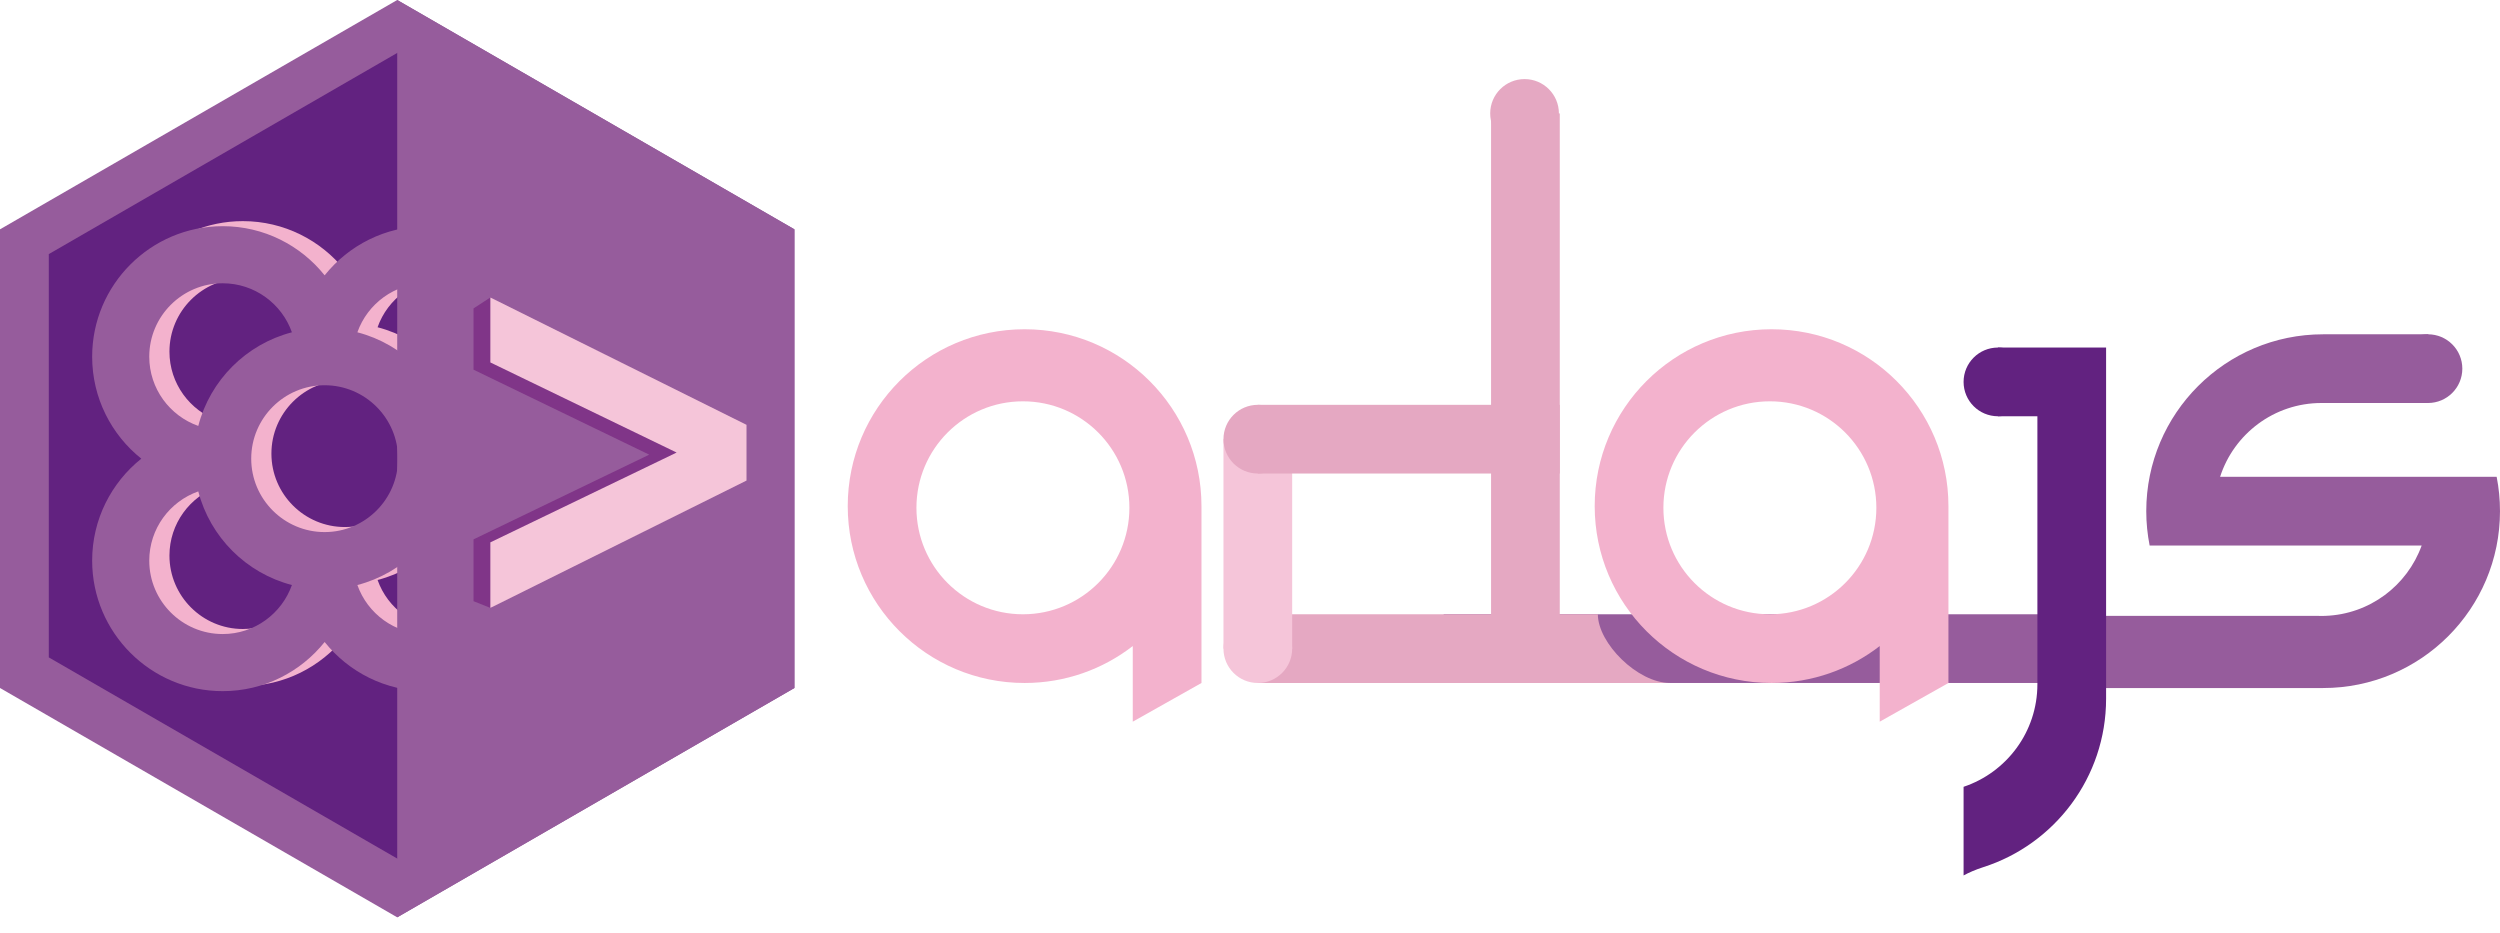 <?xml version="1.0" encoding="utf-8"?>
<!-- Generator: Adobe Illustrator 15.0.2, SVG Export Plug-In . SVG Version: 6.00 Build 0)  -->
<!DOCTYPE svg PUBLIC "-//W3C//DTD SVG 1.1//EN" "http://www.w3.org/Graphics/SVG/1.1/DTD/svg11.dtd">
<svg version="1.1" id="Capa_1" xmlns="http://www.w3.org/2000/svg" xmlns:xlink="http://www.w3.org/1999/xlink" x="0px" y="0px"
	 width="1485.946px" height="554.294px" viewBox="0 0 1485.946 554.294" enable-background="new 0 0 1485.946 554.294"
	 xml:space="preserve">
<polygon fill="#965C9C" points="0,136.309 236.095,0 472.19,136.309 472.19,408.928 236.095,545.237 0,408.928 "/>
<polygon fill="#622280" points="28.999,151.03 236.595,31.176 444.191,151.03 444.191,390.742 236.595,510.598 28.999,390.742 "/>
<rect x="858.083" y="365.112" fill="#965C9C" width="360.789" height="40.838"/>
<path fill="#965C9C" d="M1483.958,283.405h-1.963h-41.936h-120.482c8.199-25.451,32.064-43.871,60.242-43.871l63.314,0.002
	c-10.131-13.087,9.646-33.706,0-40.838h-62.314c-58.059,0-105.125,47.066-105.125,105.126c0,6.989,0.703,13.812,2.004,20.419h4.408
	h38.148h119.133c-8.543,23.74-30.877,40.895-57.338,41.812v0.014h-0.531c-0.566,0.015-1.129,0.043-1.699,0.043
	s-1.133-0.028-1.699-0.043h-143.363l6,42.881h140.062c58.061,0,105.127-47.066,105.127-105.126
	C1485.946,296.837,1485.256,290.011,1483.958,283.405z"/>
<path fill="#622280" d="M1210.981,206.576h-23.452v40.838h23.452v159.289c0,28.365-18.379,52.422-43.871,60.958v52.685
	c3.361-1.826,7.217-3.488,11.668-4.914c42.367-13.564,73.039-53.264,73.039-100.131V206.576H1210.981z"/>
<rect x="886.256" y="67.425" fill="#E5A8C2" width="40.838" height="338.525"/>
<g>
	<path fill="#E5A8C2" d="M949.733,365.112h-202.11v40.838h245.028C973.364,405.95,949.733,382.3,949.733,365.112z"/>
</g>
<path fill="#F3B2CD" d="M1052.979,195.698c-58.061,0-105.127,47.066-105.127,105.126s47.066,105.126,105.127,105.126
	c24.215,0,46.514-8.192,64.287-21.95v44.95l40.84-23V300.824C1158.106,242.765,1111.038,195.698,1052.979,195.698z
	 M1051.977,365.114c-34.953,0-63.289-28.335-63.289-63.289s28.336-63.289,63.289-63.289c34.955,0,63.289,28.335,63.289,63.289
	S1086.932,365.114,1051.977,365.114z"/>
<path fill="#F3B2CD" d="M609.002,195.698c-58.061,0-105.127,47.066-105.127,105.126S550.942,405.95,609.002,405.95
	c24.215,0,46.514-8.192,64.287-21.95v44.95l40.84-23V300.824C714.129,242.765,667.061,195.698,609.002,195.698z M608,365.114
	c-34.953,0-63.289-28.335-63.289-63.289s28.336-63.289,63.289-63.289c34.955,0,63.289,28.335,63.289,63.289
	S642.956,365.114,608,365.114z"/>
<circle fill="#F5C5D9" cx="747.623" cy="385.531" r="20.419"/>
<rect x="727.204" y="261.037" fill="#F5C5D9" width="40.838" height="124.494"/>
<circle fill="#E5A8C2" cx="747.623" cy="261.037" r="20.419"/>
<rect x="747.623" y="240.618" fill="#E5A8C2" width="179.47" height="40.838"/>
<g>
	<path fill="#F3B2CD" d="M313.933,269.619c17.791-14.229,29.211-36.107,29.211-60.607c0-42.775-34.801-77.576-77.576-77.576
		c-24.5,0-46.381,11.42-60.607,29.211c-14.227-17.791-36.105-29.211-60.605-29.211c-42.776,0-77.577,34.801-77.577,77.576
		c0,24.5,11.419,46.379,29.211,60.607c-17.792,14.227-29.211,36.105-29.211,60.605c0,42.775,34.801,77.576,77.577,77.576
		c24.5,0,46.379-11.42,60.605-29.211c14.227,17.791,36.107,29.211,60.607,29.211c42.775,0,77.576-34.801,77.576-77.576
		C343.144,305.725,331.724,283.846,313.933,269.619z M204.96,313.256c-24.061,0-43.637-19.576-43.637-43.637
		c0-24.062,19.576-43.637,43.637-43.637s43.637,19.574,43.637,43.637C248.597,293.68,229.021,313.256,204.96,313.256z
		 M144.355,165.375c18.979,0,35.158,12.186,41.15,29.139c-27.172,7.043-48.607,28.479-55.65,55.648
		c-16.953-5.99-29.137-22.17-29.137-41.15C100.718,184.951,120.292,165.375,144.355,165.375z M144.355,373.861
		c-24.062,0-43.637-19.576-43.637-43.637c0-18.979,12.185-35.158,29.137-41.15c7.043,27.17,28.479,48.605,55.65,55.648
		C179.513,361.678,163.333,373.861,144.355,373.861z M265.568,373.861c-18.98,0-35.158-12.184-41.15-29.139
		c27.17-7.043,48.605-28.479,55.648-55.648c16.953,5.992,29.139,22.172,29.139,41.15
		C309.205,354.285,289.628,373.861,265.568,373.861z M280.066,250.162c-7.043-27.17-28.479-48.605-55.648-55.648
		c5.992-16.953,22.17-29.139,41.15-29.139c24.061,0,43.637,19.576,43.637,43.637C309.205,227.992,297.019,244.172,280.066,250.162z"
		/>
	<path fill="#965C9C" d="M301.933,272.619c17.791-14.229,29.211-36.107,29.211-60.607c0-42.775-34.801-77.576-77.576-77.576
		c-24.5,0-46.381,11.42-60.607,29.211c-14.227-17.791-36.105-29.211-60.605-29.211c-42.776,0-77.577,34.801-77.577,77.576
		c0,24.5,11.419,46.379,29.211,60.607c-17.792,14.227-29.211,36.105-29.211,60.605c0,42.775,34.801,77.576,77.577,77.576
		c24.5,0,46.379-11.42,60.605-29.211c14.227,17.791,36.107,29.211,60.607,29.211c42.775,0,77.576-34.801,77.576-77.576
		C331.144,308.725,319.724,286.846,301.933,272.619z M192.96,316.256c-24.061,0-43.637-19.576-43.637-43.637
		c0-24.062,19.576-43.637,43.637-43.637s43.637,19.574,43.637,43.637C236.597,296.68,217.021,316.256,192.96,316.256z
		 M132.355,168.375c18.979,0,35.158,12.186,41.15,29.139c-27.172,7.043-48.607,28.479-55.65,55.648
		c-16.953-5.99-29.137-22.17-29.137-41.15C88.718,187.951,108.292,168.375,132.355,168.375z M132.355,376.861
		c-24.062,0-43.637-19.576-43.637-43.637c0-18.979,12.185-35.158,29.137-41.15c7.043,27.17,28.479,48.605,55.65,55.648
		C167.513,364.678,151.333,376.861,132.355,376.861z M253.568,376.861c-18.98,0-35.158-12.184-41.15-29.139
		c27.17-7.043,48.605-28.479,55.648-55.648c16.953,5.992,29.139,22.172,29.139,41.15
		C297.205,357.285,277.628,376.861,253.568,376.861z M268.066,253.162c-7.043-27.17-28.479-48.605-55.648-55.648
		c5.992-16.953,22.17-29.139,41.15-29.139c24.061,0,43.637,19.576,43.637,43.637C297.205,230.992,285.019,247.172,268.066,253.162z"
		/>
</g>
<polygon fill="#965C9C" points="472.19,408.928 472.19,136.309 236.095,0 236.095,545.237 "/>
<g>
	<path fill="#803588" d="M281.454,357.335v-36.748L385.87,270.24l-104.416-50.508v-36.424l10-6.5l133.592,77.891v31.244
		l-133.592,75.392L281.454,357.335z"/>
</g>
<g>
	<path fill="#F5C5D9" d="M291.454,361.335v-38.966l110.716-53.384L291.454,215.43v-38.621l152.256,75.698v33.129L291.454,361.335z"
		/>
</g>
<circle fill="#E5A8C2" cx="906.164" cy="67.425" r="20.419"/>
<circle fill="#622280" cx="1187.529" cy="226.995" r="20.419"/>
<circle fill="#965C9C" cx="1443.133" cy="219.117" r="20.419"/>
</svg>
